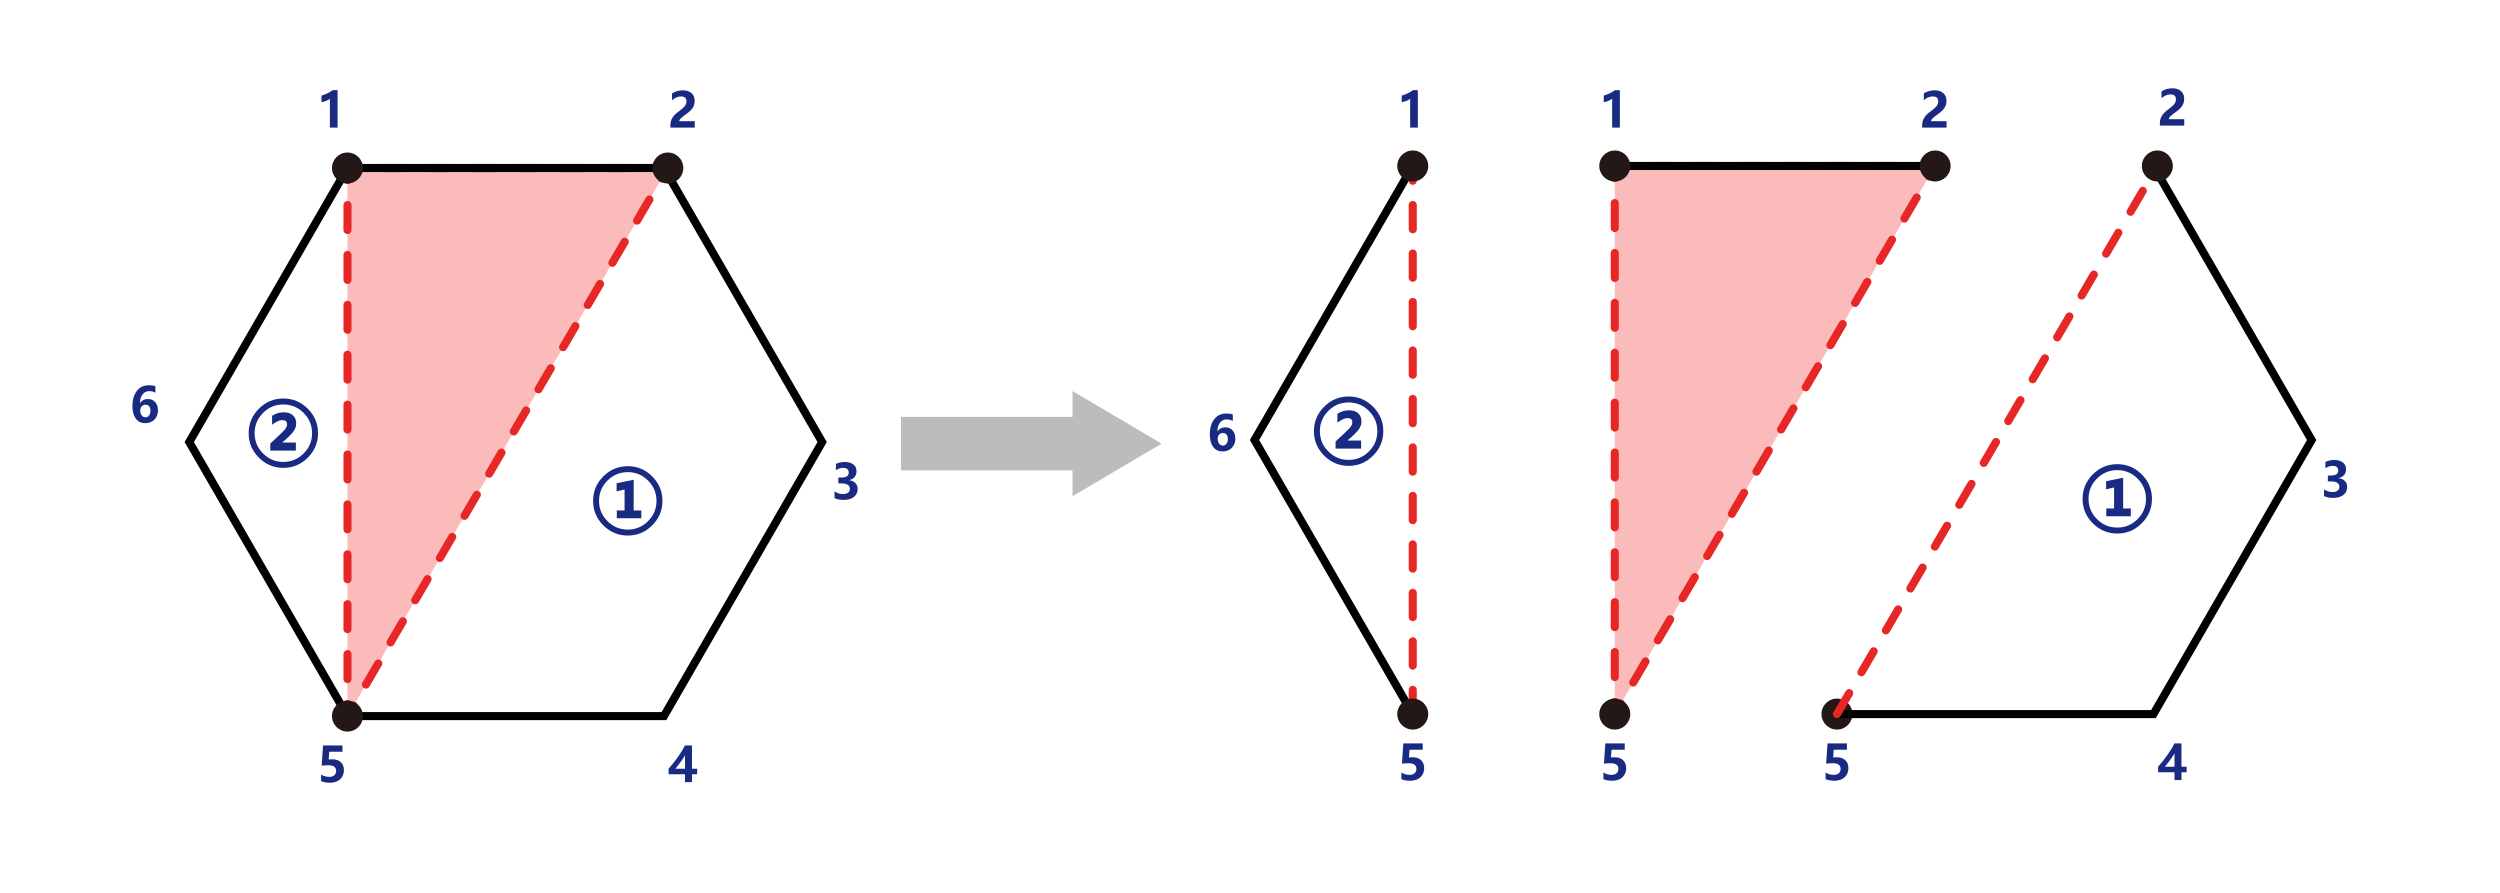 <?xml version="1.0" encoding="utf-8"?>
<!-- Generator: Adobe Illustrator 16.0.0, SVG Export Plug-In . SVG Version: 6.00 Build 0)  -->
<!DOCTYPE svg PUBLIC "-//W3C//DTD SVG 1.1//EN" "http://www.w3.org/Graphics/SVG/1.1/DTD/svg11.dtd">
<svg version="1.1" id="图层_1" xmlns="http://www.w3.org/2000/svg" xmlns:xlink="http://www.w3.org/1999/xlink" x="0px" y="0px"
	 width="1237.554px" height="442.084px" viewBox="0 0 1237.554 442.084" enable-background="new 0 0 1237.554 442.084"
	 xml:space="preserve">
<g>
	<g>
		<polyline fill="#FCBBBB" points="328.663,83.161 172.012,83.161 172.012,354.486 330.593,83.161 		"/>
		<g>
			
				<line fill="none" stroke="#E72726" stroke-width="4" stroke-linecap="round" stroke-linejoin="round" x1="328.663" y1="83.161" x2="322.663" y2="83.161"/>
			
				<line fill="none" stroke="#E72726" stroke-width="4" stroke-linecap="round" stroke-linejoin="round" stroke-dasharray="11.127,11.127" x1="311.536" y1="83.161" x2="183.575" y2="83.161"/>
			<polyline fill="none" stroke="#E72726" stroke-width="4" stroke-linecap="round" stroke-linejoin="round" points="
				178.012,83.161 172.012,83.161 172.012,89.161 			"/>
			
				<line fill="none" stroke="#E72726" stroke-width="4" stroke-linecap="round" stroke-linejoin="round" stroke-dasharray="12.349,12.349" x1="172.012" y1="101.509" x2="172.012" y2="342.312"/>
			<polyline fill="none" stroke="#E72726" stroke-width="4" stroke-linecap="round" stroke-linejoin="round" points="
				172.012,348.486 172.012,354.486 175.04,349.307 			"/>
			
				<line fill="none" stroke="#E72726" stroke-width="4" stroke-linecap="round" stroke-linejoin="round" stroke-dasharray="12.091,12.091" x1="181.141" y1="338.867" x2="324.515" y2="93.56"/>
			
				<line fill="none" stroke="#E72726" stroke-width="4" stroke-linecap="round" stroke-linejoin="round" x1="327.565" y1="88.341" x2="330.593" y2="83.161"/>
		</g>
	</g>
	<g>
		<polygon fill="none" stroke="#000000" stroke-width="4" stroke-miterlimit="10" points="172.012,354.486 93.688,218.823 
			172.012,83.161 328.663,83.161 406.983,218.823 328.663,354.486 		"/>
	</g>
	<g>
		<path fill="#192A82" d="M167.11,44.61v18.551h-3.809V48.875c-0.469,0.406-1.109,0.771-1.922,1.096s-1.559,0.525-2.238,0.604
			v-3.246c2.141-0.625,3.992-1.531,5.555-2.719H167.11z"/>
	</g>
	<g>
		<path fill="#192A82" d="M336.218,60.008h7.699v3.152h-12.07v-1.348c0-0.945,0.174-1.809,0.521-2.59s0.826-1.51,1.436-2.186
			s1.555-1.467,2.836-2.373c1.172-0.875,1.992-1.65,2.461-2.326s0.703-1.393,0.703-2.15c0-1.633-0.891-2.449-2.672-2.449
			c-1.563,0-3.055,0.625-4.477,1.875v-3.375c1.586-1.023,3.367-1.535,5.344-1.535c1.813,0,3.246,0.463,4.301,1.389
			s1.582,2.201,1.582,3.826c0,0.906-0.152,1.725-0.457,2.455s-0.746,1.416-1.324,2.057s-1.504,1.41-2.777,2.309
			c-1.227,0.875-2.051,1.551-2.473,2.027S336.218,59.657,336.218,60.008z"/>
	</g>
	<g>
		<path fill="#192A82" d="M413.111,243.211c1.211,0.906,2.625,1.359,4.242,1.359c1.023,0,1.836-0.227,2.438-0.68
			s0.902-1.098,0.902-1.934c0-0.859-0.357-1.516-1.072-1.969s-1.717-0.68-3.006-0.68h-1.617v-2.918h1.488
			c2.438,0,3.656-0.82,3.656-2.461c0-1.547-0.934-2.32-2.801-2.32c-1.219,0-2.402,0.398-3.551,1.195v-3.129
			c1.25-0.648,2.723-0.973,4.418-0.973c1.719,0,3.113,0.396,4.184,1.189s1.605,1.893,1.605,3.299c0,2.375-1.203,3.867-3.609,4.477
			v0.059c1.266,0.141,2.277,0.604,3.035,1.389s1.137,1.74,1.137,2.865c0,1.727-0.631,3.074-1.893,4.043s-2.943,1.453-5.045,1.453
			c-1.867,0-3.371-0.309-4.512-0.926V243.211z"/>
	</g>
	<g>
		<path fill="#192A82" d="M342.535,369.008v11.531h2.566v2.754h-2.566v3.867h-3.445v-3.867h-8.109v-2.777
			c1.68-1.875,3.254-3.859,4.723-5.953s2.578-3.945,3.328-5.555H342.535z M334.332,380.539h4.758v-6.656
			c-0.375,0.703-0.912,1.555-1.611,2.555S335.73,378.805,334.332,380.539z"/>
	</g>
	<g>
		<path fill="#192A82" d="M158.954,386.691v-3.27c1.258,0.766,2.598,1.148,4.02,1.148c1.07,0,1.908-0.264,2.514-0.791
			s0.908-1.24,0.908-2.139c0-1.883-1.289-2.824-3.867-2.824c-0.953,0-2.051,0.07-3.293,0.211l0.68-10.02h9.609v3.117h-6.551
			l-0.258,3.82c0.648-0.055,1.246-0.082,1.793-0.082c1.773,0,3.174,0.484,4.201,1.453s1.541,2.281,1.541,3.938
			c0,1.828-0.621,3.322-1.863,4.482s-2.93,1.74-5.063,1.74C161.599,387.477,160.142,387.215,158.954,386.691z"/>
	</g>
	<g>
		<path fill="#192A82" d="M76.928,194.395c-0.922-0.523-1.926-0.785-3.012-0.785c-1.398,0-2.518,0.549-3.357,1.646
			s-1.26,2.518-1.26,4.26h0.07c0.867-1.328,2.152-1.992,3.855-1.992c1.523,0,2.732,0.521,3.627,1.564s1.342,2.4,1.342,4.072
			c0,1.828-0.582,3.338-1.746,4.529s-2.652,1.787-4.465,1.787c-2.078,0-3.67-0.75-4.775-2.25s-1.658-3.555-1.658-6.164
			c0-3.07,0.717-5.564,2.15-7.482s3.428-2.877,5.982-2.877c1.375,0,2.457,0.164,3.246,0.492V194.395z M69.428,203.196
			c0,0.938,0.234,1.734,0.703,2.391s1.086,0.984,1.852,0.984c0.773,0,1.383-0.301,1.828-0.902s0.668-1.355,0.668-2.262
			c0-2.039-0.84-3.059-2.52-3.059c-0.758,0-1.369,0.27-1.834,0.809S69.428,202.375,69.428,203.196z"/>
	</g>
	<circle fill="#231815" cx="172.012" cy="83.161" r="7.667"/>
	<circle fill="#231815" cx="330.593" cy="83.161" r="7.667"/>
	<circle fill="#231815" cx="172.012" cy="354.486" r="7.667"/>
	<g>
		<path fill="#192A82" d="M310.76,230.766c4.699,0,8.736,1.688,12.111,5.063s5.063,7.412,5.063,12.111s-1.688,8.736-5.063,12.111
			s-7.412,5.063-12.111,5.063s-8.736-1.688-12.111-5.063s-5.063-7.412-5.063-12.111s1.688-8.736,5.063-12.111
			S306.061,230.766,310.76,230.766z M310.76,262.161c3.891,0,7.233-1.389,10.028-4.166s4.192-6.129,4.192-10.055
			c0-3.902-1.395-7.248-4.184-10.037s-6.135-4.184-10.037-4.184c-3.914,0-7.263,1.395-10.046,4.184s-4.175,6.135-4.175,10.037
			c0,3.914,1.397,7.263,4.192,10.046S306.869,262.161,310.76,262.161z M305.328,256.553v-3.867h3.85v-10.389l-3.955,0.932v-4.008
			l8.455-1.723v15.188h3.779v3.867H305.328z"/>
	</g>
	<g>
		<path fill="#192A82" d="M140.26,197.266c4.699,0,8.736,1.688,12.111,5.063s5.063,7.412,5.063,12.111s-1.688,8.736-5.063,12.111
			s-7.412,5.063-12.111,5.063s-8.736-1.688-12.111-5.063s-5.063-7.412-5.063-12.111s1.688-8.736,5.063-12.111
			S135.561,197.266,140.26,197.266z M140.26,228.661c3.891,0,7.233-1.389,10.028-4.166s4.192-6.129,4.192-10.055
			c0-3.902-1.395-7.248-4.184-10.037s-6.135-4.184-10.037-4.184c-3.914,0-7.263,1.395-10.046,4.184s-4.175,6.135-4.175,10.037
			c0,3.914,1.397,7.263,4.192,10.046S136.369,228.661,140.26,228.661z M133.809,223.053v-3.498c3.949-3.645,6.316-5.918,7.102-6.82
			s1.178-1.811,1.178-2.725c0-1.371-0.803-2.057-2.408-2.057c-1.289,0-2.953,0.768-4.992,2.303v-4.412
			c1.77-1.16,3.686-1.74,5.748-1.74c1.957,0,3.478,0.498,4.562,1.494s1.626,2.326,1.626,3.99c0,1.43-0.472,2.789-1.415,4.078
			s-2.786,3.094-5.528,5.414h6.768v3.973H133.809z"/>
	</g>
</g>
<polygon fill="#BCBCBC" points="530.924,245.641 530.924,232.87 530.924,232.87 446,232.87 446,206.345 530.924,206.345 
	530.924,193.574 574.998,219.607 "/>
<g>
	<circle fill="#231815" cx="909.346" cy="353.486" r="7.667"/>
	<polyline fill="none" stroke="#000000" stroke-width="4" stroke-miterlimit="10" points="1065.996,82.161 1144.317,217.823 
		1065.996,353.486 909.346,353.486 	"/>
	<g>
		<path fill="#192A82" d="M1073.553,59.009h7.699v3.152h-12.07v-1.348c0-0.945,0.174-1.809,0.521-2.59s0.826-1.51,1.436-2.186
			s1.555-1.467,2.836-2.373c1.172-0.875,1.992-1.65,2.461-2.326s0.703-1.393,0.703-2.15c0-1.633-0.891-2.449-2.672-2.449
			c-1.563,0-3.055,0.625-4.477,1.875v-3.375c1.586-1.023,3.367-1.535,5.344-1.535c1.813,0,3.246,0.463,4.301,1.389
			s1.582,2.201,1.582,3.826c0,0.906-0.152,1.725-0.457,2.455s-0.746,1.416-1.324,2.057s-1.504,1.41-2.777,2.309
			c-1.227,0.875-2.051,1.551-2.473,2.027S1073.553,58.657,1073.553,59.009z"/>
	</g>
	<g>
		<path fill="#192A82" d="M1150.445,242.212c1.211,0.906,2.625,1.359,4.242,1.359c1.023,0,1.836-0.227,2.438-0.68
			s0.902-1.098,0.902-1.934c0-0.859-0.357-1.516-1.072-1.969s-1.717-0.68-3.006-0.68h-1.617v-2.918h1.488
			c2.438,0,3.656-0.82,3.656-2.461c0-1.547-0.934-2.32-2.801-2.32c-1.219,0-2.402,0.398-3.551,1.195v-3.129
			c1.25-0.648,2.723-0.973,4.418-0.973c1.719,0,3.113,0.396,4.184,1.189s1.605,1.893,1.605,3.299c0,2.375-1.203,3.867-3.609,4.477
			v0.059c1.266,0.141,2.277,0.604,3.035,1.389s1.137,1.74,1.137,2.865c0,1.727-0.631,3.074-1.893,4.043s-2.943,1.453-5.045,1.453
			c-1.867,0-3.371-0.309-4.512-0.926V242.212z"/>
	</g>
	<g>
		<path fill="#192A82" d="M1079.869,368.009v11.531h2.566v2.754h-2.566v3.867h-3.445v-3.867h-8.109v-2.777
			c1.68-1.875,3.254-3.859,4.723-5.953s2.578-3.945,3.328-5.555H1079.869z M1071.666,379.54h4.758v-6.656
			c-0.375,0.703-0.912,1.555-1.611,2.555S1073.064,377.806,1071.666,379.54z"/>
	</g>
	<g>
		<path fill="#192A82" d="M903.706,385.692v-3.27c1.258,0.766,2.598,1.148,4.02,1.148c1.07,0,1.908-0.264,2.514-0.791
			s0.908-1.24,0.908-2.139c0-1.883-1.289-2.824-3.867-2.824c-0.953,0-2.051,0.07-3.293,0.211l0.68-10.02h9.609v3.117h-6.551
			l-0.258,3.82c0.648-0.055,1.246-0.082,1.793-0.082c1.773,0,3.174,0.484,4.201,1.453s1.541,2.281,1.541,3.938
			c0,1.828-0.621,3.322-1.863,4.482s-2.93,1.74-5.063,1.74C906.351,386.478,904.894,386.216,903.706,385.692z"/>
	</g>
	
		<line fill="none" stroke="#E72726" stroke-width="4" stroke-linecap="round" stroke-linejoin="round" stroke-miterlimit="10" stroke-dasharray="12" x1="909.346" y1="353.486" x2="1067.927" y2="82.161"/>
	<circle fill="#231815" cx="1067.927" cy="82.161" r="7.667"/>
	<g>
		<path fill="#192A82" d="M1048.094,229.767c4.699,0,8.736,1.688,12.111,5.063s5.063,7.412,5.063,12.111s-1.688,8.736-5.063,12.111
			s-7.412,5.063-12.111,5.063s-8.736-1.688-12.111-5.063s-5.063-7.412-5.063-12.111s1.688-8.736,5.063-12.111
			S1043.395,229.767,1048.094,229.767z M1048.094,261.161c3.891,0,7.233-1.389,10.028-4.166s4.192-6.129,4.192-10.055
			c0-3.902-1.395-7.248-4.184-10.037s-6.135-4.184-10.037-4.184c-3.914,0-7.263,1.395-10.046,4.184s-4.175,6.135-4.175,10.037
			c0,3.914,1.397,7.263,4.192,10.046S1044.203,261.161,1048.094,261.161z M1042.662,255.554v-3.867h3.85v-10.389l-3.955,0.932
			v-4.008l8.455-1.723v15.188h3.779v3.867H1042.662z"/>
	</g>
</g>
<g>
	<g>
		<polyline fill="#FCBBBB" points="955.996,82.161 799.346,82.161 799.346,353.486 957.928,82.161 		"/>
		<g>
			
				<line fill="none" stroke="#E72726" stroke-width="4" stroke-linecap="round" stroke-linejoin="round" x1="955.996" y1="82.161" x2="949.996" y2="82.161"/>
			
				<line fill="none" stroke="#E72726" stroke-width="4" stroke-linecap="round" stroke-linejoin="round" stroke-dasharray="11.127,11.127" x1="938.869" y1="82.161" x2="810.909" y2="82.161"/>
			<polyline fill="none" stroke="#E72726" stroke-width="4" stroke-linecap="round" stroke-linejoin="round" points="
				805.346,82.161 799.346,82.161 799.346,88.161 			"/>
			
				<line fill="none" stroke="#E72726" stroke-width="4" stroke-linecap="round" stroke-linejoin="round" stroke-dasharray="12.349,12.349" x1="799.346" y1="100.51" x2="799.346" y2="341.313"/>
			<polyline fill="none" stroke="#E72726" stroke-width="4" stroke-linecap="round" stroke-linejoin="round" points="
				799.346,347.486 799.346,353.486 802.373,348.307 			"/>
			
				<line fill="none" stroke="#E72726" stroke-width="4" stroke-linecap="round" stroke-linejoin="round" stroke-dasharray="12.091,12.091" x1="808.475" y1="337.867" x2="951.85" y2="92.561"/>
			
				<line fill="none" stroke="#E72726" stroke-width="4" stroke-linecap="round" stroke-linejoin="round" x1="954.899" y1="87.341" x2="957.928" y2="82.161"/>
		</g>
	</g>
	<line fill="none" stroke="#000000" stroke-width="4" stroke-miterlimit="10" x1="799.346" y1="82.161" x2="955.996" y2="82.161"/>
	<circle fill="#231815" cx="799.346" cy="353.486" r="7.667"/>
	<circle fill="#231815" cx="799.346" cy="82.161" r="7.667"/>
	<circle fill="#231815" cx="957.928" cy="82.161" r="7.667"/>
	<g>
		<path fill="#192A82" d="M793.706,385.692v-3.27c1.258,0.766,2.598,1.148,4.02,1.148c1.07,0,1.908-0.264,2.514-0.791
			s0.908-1.24,0.908-2.139c0-1.883-1.289-2.824-3.867-2.824c-0.953,0-2.051,0.07-3.293,0.211l0.68-10.02h9.609v3.117h-6.551
			l-0.258,3.82c0.648-0.055,1.246-0.082,1.793-0.082c1.773,0,3.174,0.484,4.201,1.453s1.541,2.281,1.541,3.938
			c0,1.828-0.621,3.322-1.863,4.482s-2.93,1.74-5.063,1.74C796.351,386.478,794.894,386.216,793.706,385.692z"/>
	</g>
	<g>
		<path fill="#192A82" d="M801.862,44.61v18.551h-3.809V48.875c-0.469,0.406-1.109,0.771-1.922,1.096s-1.559,0.525-2.238,0.604
			v-3.246c2.141-0.625,3.992-1.531,5.555-2.719H801.862z"/>
	</g>
	<g>
		<path fill="#192A82" d="M955.885,60.008h7.699v3.152h-12.07v-1.348c0-0.945,0.174-1.809,0.521-2.59s0.826-1.51,1.436-2.186
			s1.555-1.467,2.836-2.373c1.172-0.875,1.992-1.65,2.461-2.326s0.703-1.393,0.703-2.15c0-1.633-0.891-2.449-2.672-2.449
			c-1.563,0-3.055,0.625-4.477,1.875v-3.375c1.586-1.023,3.367-1.535,5.344-1.535c1.813,0,3.246,0.463,4.301,1.389
			s1.582,2.201,1.582,3.826c0,0.906-0.152,1.725-0.457,2.455s-0.746,1.416-1.324,2.057s-1.504,1.41-2.777,2.309
			c-1.227,0.875-2.051,1.551-2.473,2.027S955.885,59.657,955.885,60.008z"/>
	</g>
</g>
<g>
	<polyline fill="none" stroke="#000000" stroke-width="4" stroke-miterlimit="10" points="699.346,353.486 621.022,217.823 
		699.346,82.161 	"/>
	<g>
		<path fill="#192A82" d="M701.862,44.61v18.551h-3.809V48.875c-0.469,0.406-1.109,0.771-1.922,1.096s-1.559,0.525-2.238,0.604
			v-3.246c2.141-0.625,3.992-1.531,5.555-2.719H701.862z"/>
	</g>
	<g>
		<path fill="#192A82" d="M610.262,208.396c-0.922-0.523-1.926-0.785-3.012-0.785c-1.398,0-2.518,0.549-3.357,1.646
			s-1.26,2.518-1.26,4.26h0.07c0.867-1.328,2.152-1.992,3.855-1.992c1.523,0,2.732,0.521,3.627,1.564s1.342,2.4,1.342,4.072
			c0,1.828-0.582,3.338-1.746,4.529s-2.652,1.787-4.465,1.787c-2.078,0-3.67-0.75-4.775-2.25s-1.658-3.555-1.658-6.164
			c0-3.07,0.717-5.564,2.15-7.482s3.428-2.877,5.982-2.877c1.375,0,2.457,0.164,3.246,0.492V208.396z M602.762,217.196
			c0,0.938,0.234,1.734,0.703,2.391s1.086,0.984,1.852,0.984c0.773,0,1.383-0.301,1.828-0.902s0.668-1.355,0.668-2.262
			c0-2.039-0.84-3.059-2.52-3.059c-0.758,0-1.369,0.27-1.834,0.809S602.762,216.376,602.762,217.196z"/>
	</g>
	
		<line fill="none" stroke="#E72726" stroke-width="4" stroke-linecap="round" stroke-linejoin="round" stroke-miterlimit="10" stroke-dasharray="12" x1="699.346" y1="353.486" x2="699.346" y2="82.161"/>
	<circle fill="#231815" cx="699.346" cy="82.161" r="7.667"/>
	<g>
		<path fill="#192A82" d="M667.594,196.267c4.699,0,8.736,1.688,12.111,5.063s5.063,7.412,5.063,12.111s-1.688,8.736-5.063,12.111
			s-7.412,5.063-12.111,5.063s-8.736-1.688-12.111-5.063s-5.063-7.412-5.063-12.111s1.688-8.736,5.063-12.111
			S662.895,196.267,667.594,196.267z M667.594,227.661c3.891,0,7.233-1.389,10.028-4.166s4.192-6.129,4.192-10.055
			c0-3.902-1.395-7.248-4.184-10.037s-6.135-4.184-10.037-4.184c-3.914,0-7.263,1.395-10.046,4.184s-4.175,6.135-4.175,10.037
			c0,3.914,1.397,7.263,4.192,10.046S663.703,227.661,667.594,227.661z M661.143,222.054v-3.498c3.949-3.645,6.316-5.918,7.102-6.82
			s1.178-1.811,1.178-2.725c0-1.371-0.803-2.057-2.408-2.057c-1.289,0-2.953,0.768-4.992,2.303v-4.412
			c1.77-1.16,3.686-1.74,5.748-1.74c1.957,0,3.478,0.498,4.562,1.494s1.626,2.326,1.626,3.99c0,1.43-0.472,2.789-1.415,4.078
			s-2.786,3.094-5.528,5.414h6.768v3.973H661.143z"/>
	</g>
	<circle fill="#231815" cx="699.346" cy="353.486" r="7.667"/>
	<g>
		<path fill="#192A82" d="M693.706,385.692v-3.27c1.258,0.766,2.598,1.148,4.02,1.148c1.07,0,1.908-0.264,2.514-0.791
			s0.908-1.24,0.908-2.139c0-1.883-1.289-2.824-3.867-2.824c-0.953,0-2.051,0.07-3.293,0.211l0.68-10.02h9.609v3.117h-6.551
			l-0.258,3.82c0.648-0.055,1.246-0.082,1.793-0.082c1.773,0,3.174,0.484,4.201,1.453s1.541,2.281,1.541,3.938
			c0,1.828-0.621,3.322-1.863,4.482s-2.93,1.74-5.063,1.74C696.351,386.478,694.894,386.216,693.706,385.692z"/>
	</g>
</g>
</svg>
